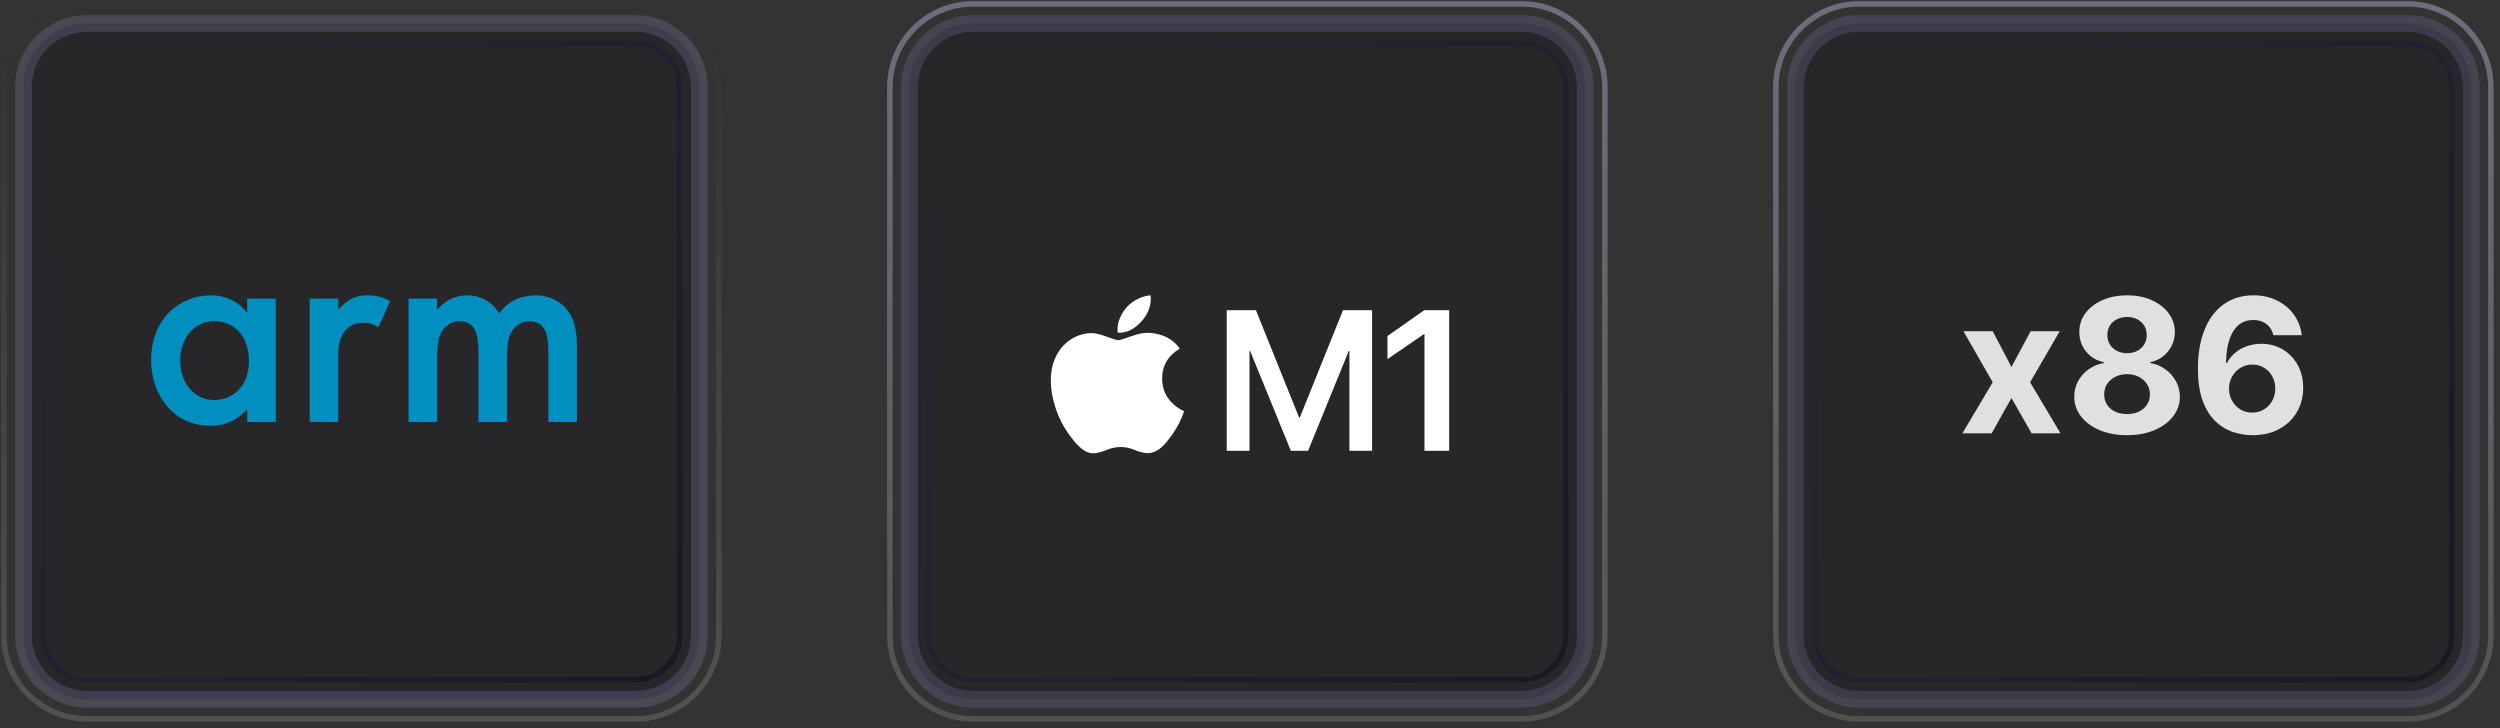 <svg width="364" height="106" viewBox="0 0 364 106" fill="none" xmlns="http://www.w3.org/2000/svg">
<rect x="0" y="0" width="364" height="106" fill="#333333" stroke="none"/>
<path d="M92.547 3.417H12.687C7.567 3.417 3.417 7.567 3.417 12.687V92.547C3.417 97.666 7.567 101.817 12.687 101.817H92.547C97.666 101.817 101.817 97.666 101.817 92.547V12.687C101.817 7.567 97.666 3.417 92.547 3.417Z" fill="#27272A"/>
<g opacity="0.2">
<path d="M92.547 3.417H12.687C7.567 3.417 3.417 7.567 3.417 12.687V92.547C3.417 97.666 7.567 101.817 12.687 101.817H92.547C97.666 101.817 101.817 97.666 101.817 92.547V12.687C101.817 7.567 97.666 3.417 92.547 3.417Z" stroke="#B0AEF9" stroke-width="2.417"/>
<path d="M92.547 3.417H12.687C7.567 3.417 3.417 7.567 3.417 12.687V92.547C3.417 97.666 7.567 101.817 12.687 101.817H92.547C97.666 101.817 101.817 97.666 101.817 92.547V12.687C101.817 7.567 97.666 3.417 92.547 3.417Z" stroke="#904443" stroke-opacity="0.2" stroke-width="2.417"/>
</g>
<path opacity="0.4" d="M92.549 6.271H12.688C9.144 6.271 6.271 9.144 6.271 12.688V92.549C6.271 96.093 9.144 98.966 12.688 98.966H92.549C96.093 98.966 98.966 96.093 98.966 92.549V12.688C98.966 9.144 96.093 6.271 92.549 6.271Z" stroke="url(#paint0_linear_12_1118)" stroke-width="0.806"/>
<path d="M92.549 0.565H12.687C5.992 0.565 0.565 5.992 0.565 12.687V92.549C0.565 99.243 5.992 104.67 12.687 104.67H92.549C99.243 104.67 104.67 99.243 104.67 92.549V12.687C104.67 5.992 99.243 0.565 92.549 0.565Z" stroke="url(#paint1_linear_12_1118)" stroke-width="0.806"/>
<path d="M59.485 43.475H63.639V45.139C64.161 44.465 64.832 43.921 65.597 43.551C66.363 43.181 67.204 42.994 68.053 43.005C68.987 42.99 69.909 43.227 70.722 43.691C71.535 44.154 72.21 44.829 72.677 45.643C74.16 43.509 76.409 43.005 77.977 43.005C80.139 43.005 82.047 44.029 83.067 45.823C83.405 46.421 84 47.743 84 50.347V61.445H79.843V51.542C79.843 49.537 79.631 48.724 79.46 48.342C79.198 47.659 78.569 46.759 77.085 46.759C76.601 46.768 76.125 46.892 75.698 47.121C75.27 47.351 74.902 47.678 74.624 48.078C73.903 49.102 73.82 50.64 73.82 52.175V61.445H69.662V51.542C69.662 49.537 69.45 48.724 69.28 48.342C69.018 47.659 68.389 46.759 66.905 46.759C66.421 46.768 65.946 46.892 65.518 47.122C65.091 47.351 64.724 47.679 64.446 48.078C63.726 49.102 63.639 50.64 63.639 52.175V61.445H59.485V43.475ZM45.095 43.475H49.252V45.097C49.748 44.509 50.335 44.005 50.99 43.604C51.767 43.171 52.648 42.964 53.535 43.005C54.681 42.979 55.812 43.275 56.801 43.86L55.094 47.659C54.467 47.236 53.728 47.013 52.974 47.018C52.083 47.018 51.191 47.144 50.387 47.999C49.241 49.236 49.241 50.943 49.241 52.138V61.445H45.097L45.095 43.475ZM26.236 52.523C26.236 55.639 28.186 58.242 31.198 58.242C33.819 58.242 36.243 56.322 36.243 52.565C36.243 48.637 33.827 46.762 31.198 46.762C28.186 46.762 26.236 49.323 26.236 52.523ZM35.989 43.475H40.154V61.445H35.992V59.567C35.335 60.344 34.516 60.966 33.592 61.386C32.668 61.807 31.663 62.016 30.65 61.999C25.145 61.999 22 57.39 22 52.439C22 46.59 25.987 43.005 30.694 43.005C31.716 42.983 32.728 43.204 33.649 43.649C34.571 44.094 35.375 44.751 35.997 45.567L35.989 43.475Z" fill="#008FBE"/>
<path d="M221.547 3.417H141.687C136.567 3.417 132.417 7.567 132.417 12.687V92.547C132.417 97.666 136.567 101.817 141.687 101.817H221.547C226.666 101.817 230.817 97.666 230.817 92.547V12.687C230.817 7.567 226.666 3.417 221.547 3.417Z" fill="#27272A"/>
<g opacity="0.2">
<path d="M221.547 3.417H141.687C136.567 3.417 132.417 7.567 132.417 12.687V92.547C132.417 97.666 136.567 101.817 141.687 101.817H221.547C226.666 101.817 230.816 97.666 230.816 92.547V12.687C230.816 7.567 226.666 3.417 221.547 3.417Z" stroke="#B0AEF9" stroke-width="2.417"/>
<path d="M221.547 3.417H141.687C136.567 3.417 132.417 7.567 132.417 12.687V92.547C132.417 97.666 136.567 101.817 141.687 101.817H221.547C226.666 101.817 230.816 97.666 230.816 92.547V12.687C230.816 7.567 226.666 3.417 221.547 3.417Z" stroke="black" stroke-opacity="0.2" stroke-width="2.417"/>
</g>
<path opacity="0.4" d="M221.549 6.271H141.688C138.144 6.271 135.271 9.144 135.271 12.688V92.549C135.271 96.093 138.144 98.966 141.688 98.966H221.549C225.093 98.966 227.966 96.093 227.966 92.549V12.688C227.966 9.144 225.093 6.271 221.549 6.271Z" stroke="url(#paint2_linear_12_1118)" stroke-width="0.806"/>
<g clip-path="url(#clip0_12_1118)">
<path d="M172.001 60.922C171.665 61.705 171.249 62.452 170.759 63.15C170.109 64.08 169.575 64.719 169.168 65.078C168.527 65.659 167.848 65.959 167.12 65.979C166.596 65.979 165.965 65.833 165.228 65.523C164.584 65.245 163.892 65.093 163.19 65.078C162.469 65.091 161.757 65.242 161.094 65.523C160.346 65.824 159.745 65.979 159.279 65.998C158.58 66.027 157.881 65.717 157.183 65.068C156.736 64.681 156.183 64.012 155.513 63.072C154.762 61.996 154.168 60.818 153.747 59.575C153.252 58.142 153 56.756 153 55.41C153 53.869 153.33 52.542 154 51.428C154.506 50.554 155.228 49.824 156.096 49.307C156.952 48.791 157.93 48.514 158.929 48.502C159.483 48.502 160.22 48.677 161.123 49.016C162.025 49.355 162.607 49.529 162.86 49.529C163.054 49.529 163.694 49.326 164.791 48.929C165.826 48.561 166.7 48.406 167.411 48.464C169.352 48.619 170.808 49.384 171.778 50.76C170.041 51.806 169.187 53.278 169.207 55.158C169.226 56.63 169.76 57.851 170.808 58.82C171.274 59.258 171.812 59.612 172.399 59.866C172.283 60.234 172.147 60.583 172.001 60.922ZM167.557 43.465C167.557 44.618 167.139 45.693 166.295 46.681C165.286 47.863 164.053 48.541 162.734 48.435C162.714 48.29 162.704 48.145 162.704 47.999C162.704 46.894 163.19 45.712 164.044 44.744C164.497 44.23 165.052 43.814 165.674 43.523C166.254 43.226 166.887 43.048 167.537 43C167.547 43.155 167.557 43.31 167.557 43.465Z" fill="white"/>
<path d="M196.476 65.64V51.108H196.379L190.452 65.64H187.95L182.022 51.108H181.925V65.64H178.61V45.162H182.861L189.144 60.786H189.258L195.542 45.162H199.776V65.64H196.476Z" fill="white"/>
<path d="M207.403 48.654H207.318L202.016 52.286V48.923L207.375 45.162H211V65.64H207.403V48.654Z" fill="white"/>
</g>
<path d="M221.549 0.565H141.687C134.992 0.565 129.565 5.992 129.565 12.687V92.549C129.565 99.243 134.992 104.67 141.687 104.67H221.549C228.243 104.67 233.67 99.243 233.67 92.549V12.687C233.67 5.992 228.243 0.565 221.549 0.565Z" stroke="url(#paint3_linear_12_1118)" stroke-width="0.806"/>
<path d="M350.547 3.417H270.687C265.567 3.417 261.417 7.567 261.417 12.687V92.547C261.417 97.666 265.567 101.817 270.687 101.817H350.547C355.666 101.817 359.817 97.666 359.817 92.547V12.687C359.817 7.567 355.666 3.417 350.547 3.417Z" fill="#27272A"/>
<g opacity="0.2">
<path d="M350.547 3.417H270.687C265.567 3.417 261.417 7.567 261.417 12.687V92.547C261.417 97.666 265.567 101.817 270.687 101.817H350.547C355.666 101.817 359.816 97.666 359.816 92.547V12.687C359.816 7.567 355.666 3.417 350.547 3.417Z" stroke="#B0AEF9" stroke-width="2.417"/>
<path d="M350.547 3.417H270.687C265.567 3.417 261.417 7.567 261.417 12.687V92.547C261.417 97.666 265.567 101.817 270.687 101.817H350.547C355.666 101.817 359.816 97.666 359.816 92.547V12.687C359.816 7.567 355.666 3.417 350.547 3.417Z" stroke="black" stroke-opacity="0.2" stroke-width="2.417"/>
</g>
<path d="M327.93 63.364C326.91 63.357 325.926 63.186 324.978 62.851C324.036 62.515 323.191 61.97 322.442 61.215C321.694 60.46 321.1 59.46 320.661 58.215C320.229 56.969 320.013 55.44 320.013 53.627C320.019 51.962 320.21 50.475 320.584 49.165C320.965 47.849 321.507 46.733 322.21 45.816C322.92 44.9 323.768 44.203 324.755 43.726C325.742 43.242 326.849 43 328.075 43C329.398 43 330.566 43.258 331.579 43.774C332.592 44.284 333.405 44.978 334.018 45.855C334.637 46.733 335.011 47.717 335.14 48.807H331.008C330.846 48.117 330.508 47.575 329.991 47.181C329.475 46.788 328.836 46.591 328.075 46.591C326.785 46.591 325.804 47.152 325.133 48.275C324.468 49.398 324.129 50.923 324.117 52.853H324.252C324.549 52.266 324.949 51.766 325.452 51.353C325.962 50.933 326.539 50.614 327.185 50.394C327.836 50.169 328.523 50.056 329.246 50.056C330.42 50.056 331.466 50.333 332.382 50.888C333.298 51.437 334.021 52.191 334.55 53.153C335.079 54.114 335.344 55.214 335.344 56.453C335.344 57.795 335.031 58.989 334.405 60.034C333.785 61.08 332.918 61.899 331.801 62.492C330.691 63.08 329.401 63.37 327.93 63.364ZM327.91 60.073C328.556 60.073 329.133 59.918 329.643 59.608C330.153 59.299 330.553 58.879 330.843 58.35C331.133 57.821 331.279 57.227 331.279 56.569C331.279 55.911 331.133 55.321 330.843 54.798C330.559 54.276 330.166 53.859 329.662 53.55C329.159 53.24 328.585 53.085 327.94 53.085C327.456 53.085 327.007 53.175 326.594 53.356C326.188 53.537 325.83 53.788 325.52 54.111C325.217 54.434 324.978 54.808 324.804 55.234C324.629 55.653 324.542 56.102 324.542 56.579C324.542 57.218 324.688 57.802 324.978 58.331C325.275 58.86 325.675 59.282 326.178 59.599C326.688 59.915 327.265 60.073 327.91 60.073Z" fill="#E0E0E0"/>
<path d="M309.698 63.364C308.207 63.364 306.882 63.122 305.72 62.638C304.565 62.147 303.659 61.48 303 60.634C302.342 59.789 302.013 58.831 302.013 57.76C302.013 56.934 302.2 56.176 302.575 55.485C302.955 54.788 303.471 54.211 304.123 53.753C304.775 53.288 305.504 52.992 306.31 52.862V52.727C305.252 52.514 304.394 52.001 303.736 51.188C303.078 50.369 302.749 49.417 302.749 48.333C302.749 47.307 303.049 46.394 303.649 45.594C304.249 44.787 305.072 44.155 306.117 43.697C307.169 43.232 308.362 43 309.698 43C311.034 43 312.224 43.232 313.269 43.697C314.321 44.161 315.147 44.797 315.747 45.603C316.347 46.404 316.65 47.313 316.657 48.333C316.65 49.423 316.315 50.375 315.65 51.188C314.986 52.001 314.134 52.514 313.095 52.727V52.862C313.889 52.992 314.608 53.288 315.253 53.753C315.905 54.211 316.421 54.788 316.802 55.485C317.189 56.176 317.386 56.934 317.392 57.76C317.386 58.831 317.054 59.789 316.395 60.634C315.737 61.48 314.828 62.147 313.666 62.638C312.511 63.122 311.188 63.364 309.698 63.364ZM309.698 60.286C310.363 60.286 310.943 60.166 311.44 59.928C311.937 59.682 312.324 59.347 312.602 58.921C312.885 58.489 313.027 57.992 313.027 57.431C313.027 56.856 312.882 56.35 312.592 55.911C312.301 55.466 311.908 55.117 311.411 54.866C310.914 54.608 310.343 54.479 309.698 54.479C309.059 54.479 308.488 54.608 307.985 54.866C307.482 55.117 307.085 55.466 306.794 55.911C306.51 56.35 306.369 56.856 306.369 57.431C306.369 57.992 306.507 58.489 306.785 58.921C307.062 59.347 307.453 59.682 307.956 59.928C308.459 60.166 309.04 60.286 309.698 60.286ZM309.698 51.43C310.253 51.43 310.746 51.317 311.179 51.091C311.611 50.865 311.95 50.553 312.195 50.152C312.44 49.752 312.563 49.291 312.563 48.768C312.563 48.252 312.44 47.801 312.195 47.413C311.95 47.02 311.614 46.713 311.188 46.494C310.763 46.268 310.266 46.155 309.698 46.155C309.137 46.155 308.64 46.268 308.207 46.494C307.775 46.713 307.436 47.02 307.191 47.413C306.952 47.801 306.833 48.252 306.833 48.768C306.833 49.291 306.956 49.752 307.201 50.152C307.446 50.553 307.785 50.865 308.217 51.091C308.649 51.317 309.143 51.43 309.698 51.43Z" fill="#E0E0E0"/>
<path d="M290.138 48.226L292.867 53.424L295.664 48.226H299.894L295.587 55.66L300.01 63.093H295.8L292.867 57.953L289.983 63.093H285.724L290.138 55.66L285.879 48.226H290.138Z" fill="#E0E0E0"/>
<path opacity="0.4" d="M350.549 6.271H270.688C267.144 6.271 264.271 9.144 264.271 12.688V92.549C264.271 96.093 267.144 98.966 270.688 98.966H350.549C354.093 98.966 356.966 96.093 356.966 92.549V12.688C356.966 9.144 354.093 6.271 350.549 6.271Z" stroke="url(#paint4_linear_12_1118)" stroke-width="0.806"/>
<path d="M350.549 0.565H270.687C263.992 0.565 258.565 5.992 258.565 12.687V92.549C258.565 99.243 263.992 104.67 270.687 104.67H350.549C357.243 104.67 362.67 99.243 362.67 92.549V12.687C362.67 5.992 357.243 0.565 350.549 0.565Z" stroke="url(#paint5_linear_12_1118)" stroke-width="0.806"/>
<defs>
<linearGradient id="paint0_linear_12_1118" x1="4.131" y1="20.761" x2="94.434" y2="98.313" gradientUnits="userSpaceOnUse">
<stop stop-color="#1D0062" stop-opacity="0"/>
<stop offset="1" stop-color="#070317"/>
</linearGradient>
<linearGradient id="paint1_linear_12_1118" x1="52.618" y1="1.279" x2="52.618" y2="103.957" gradientUnits="userSpaceOnUse">
<stop stop-color="#DECFFF" stop-opacity="0"/>
<stop offset="1" stop-color="white" stop-opacity="0.15"/>
</linearGradient>
<linearGradient id="paint2_linear_12_1118" x1="133.131" y1="20.761" x2="223.434" y2="98.313" gradientUnits="userSpaceOnUse">
<stop stop-color="#1D0062" stop-opacity="0"/>
<stop offset="1" stop-color="#070317"/>
</linearGradient>
<linearGradient id="paint3_linear_12_1118" x1="181.618" y1="1.279" x2="181.618" y2="103.957" gradientUnits="userSpaceOnUse">
<stop stop-color="#DECFFF" stop-opacity="0.36"/>
<stop offset="1" stop-color="white" stop-opacity="0.15"/>
</linearGradient>
<linearGradient id="paint4_linear_12_1118" x1="262.131" y1="20.761" x2="352.434" y2="98.313" gradientUnits="userSpaceOnUse">
<stop stop-color="#1D0062" stop-opacity="0"/>
<stop offset="1" stop-color="#070317"/>
</linearGradient>
<linearGradient id="paint5_linear_12_1118" x1="310.618" y1="1.279" x2="310.618" y2="103.957" gradientUnits="userSpaceOnUse">
<stop stop-color="#DECFFF" stop-opacity="0.36"/>
<stop offset="1" stop-color="white" stop-opacity="0.15"/>
</linearGradient>
<clipPath id="clip0_12_1118">
<rect width="58" height="23" fill="white" transform="translate(153 43)"/>
</clipPath>
</defs>
</svg>

